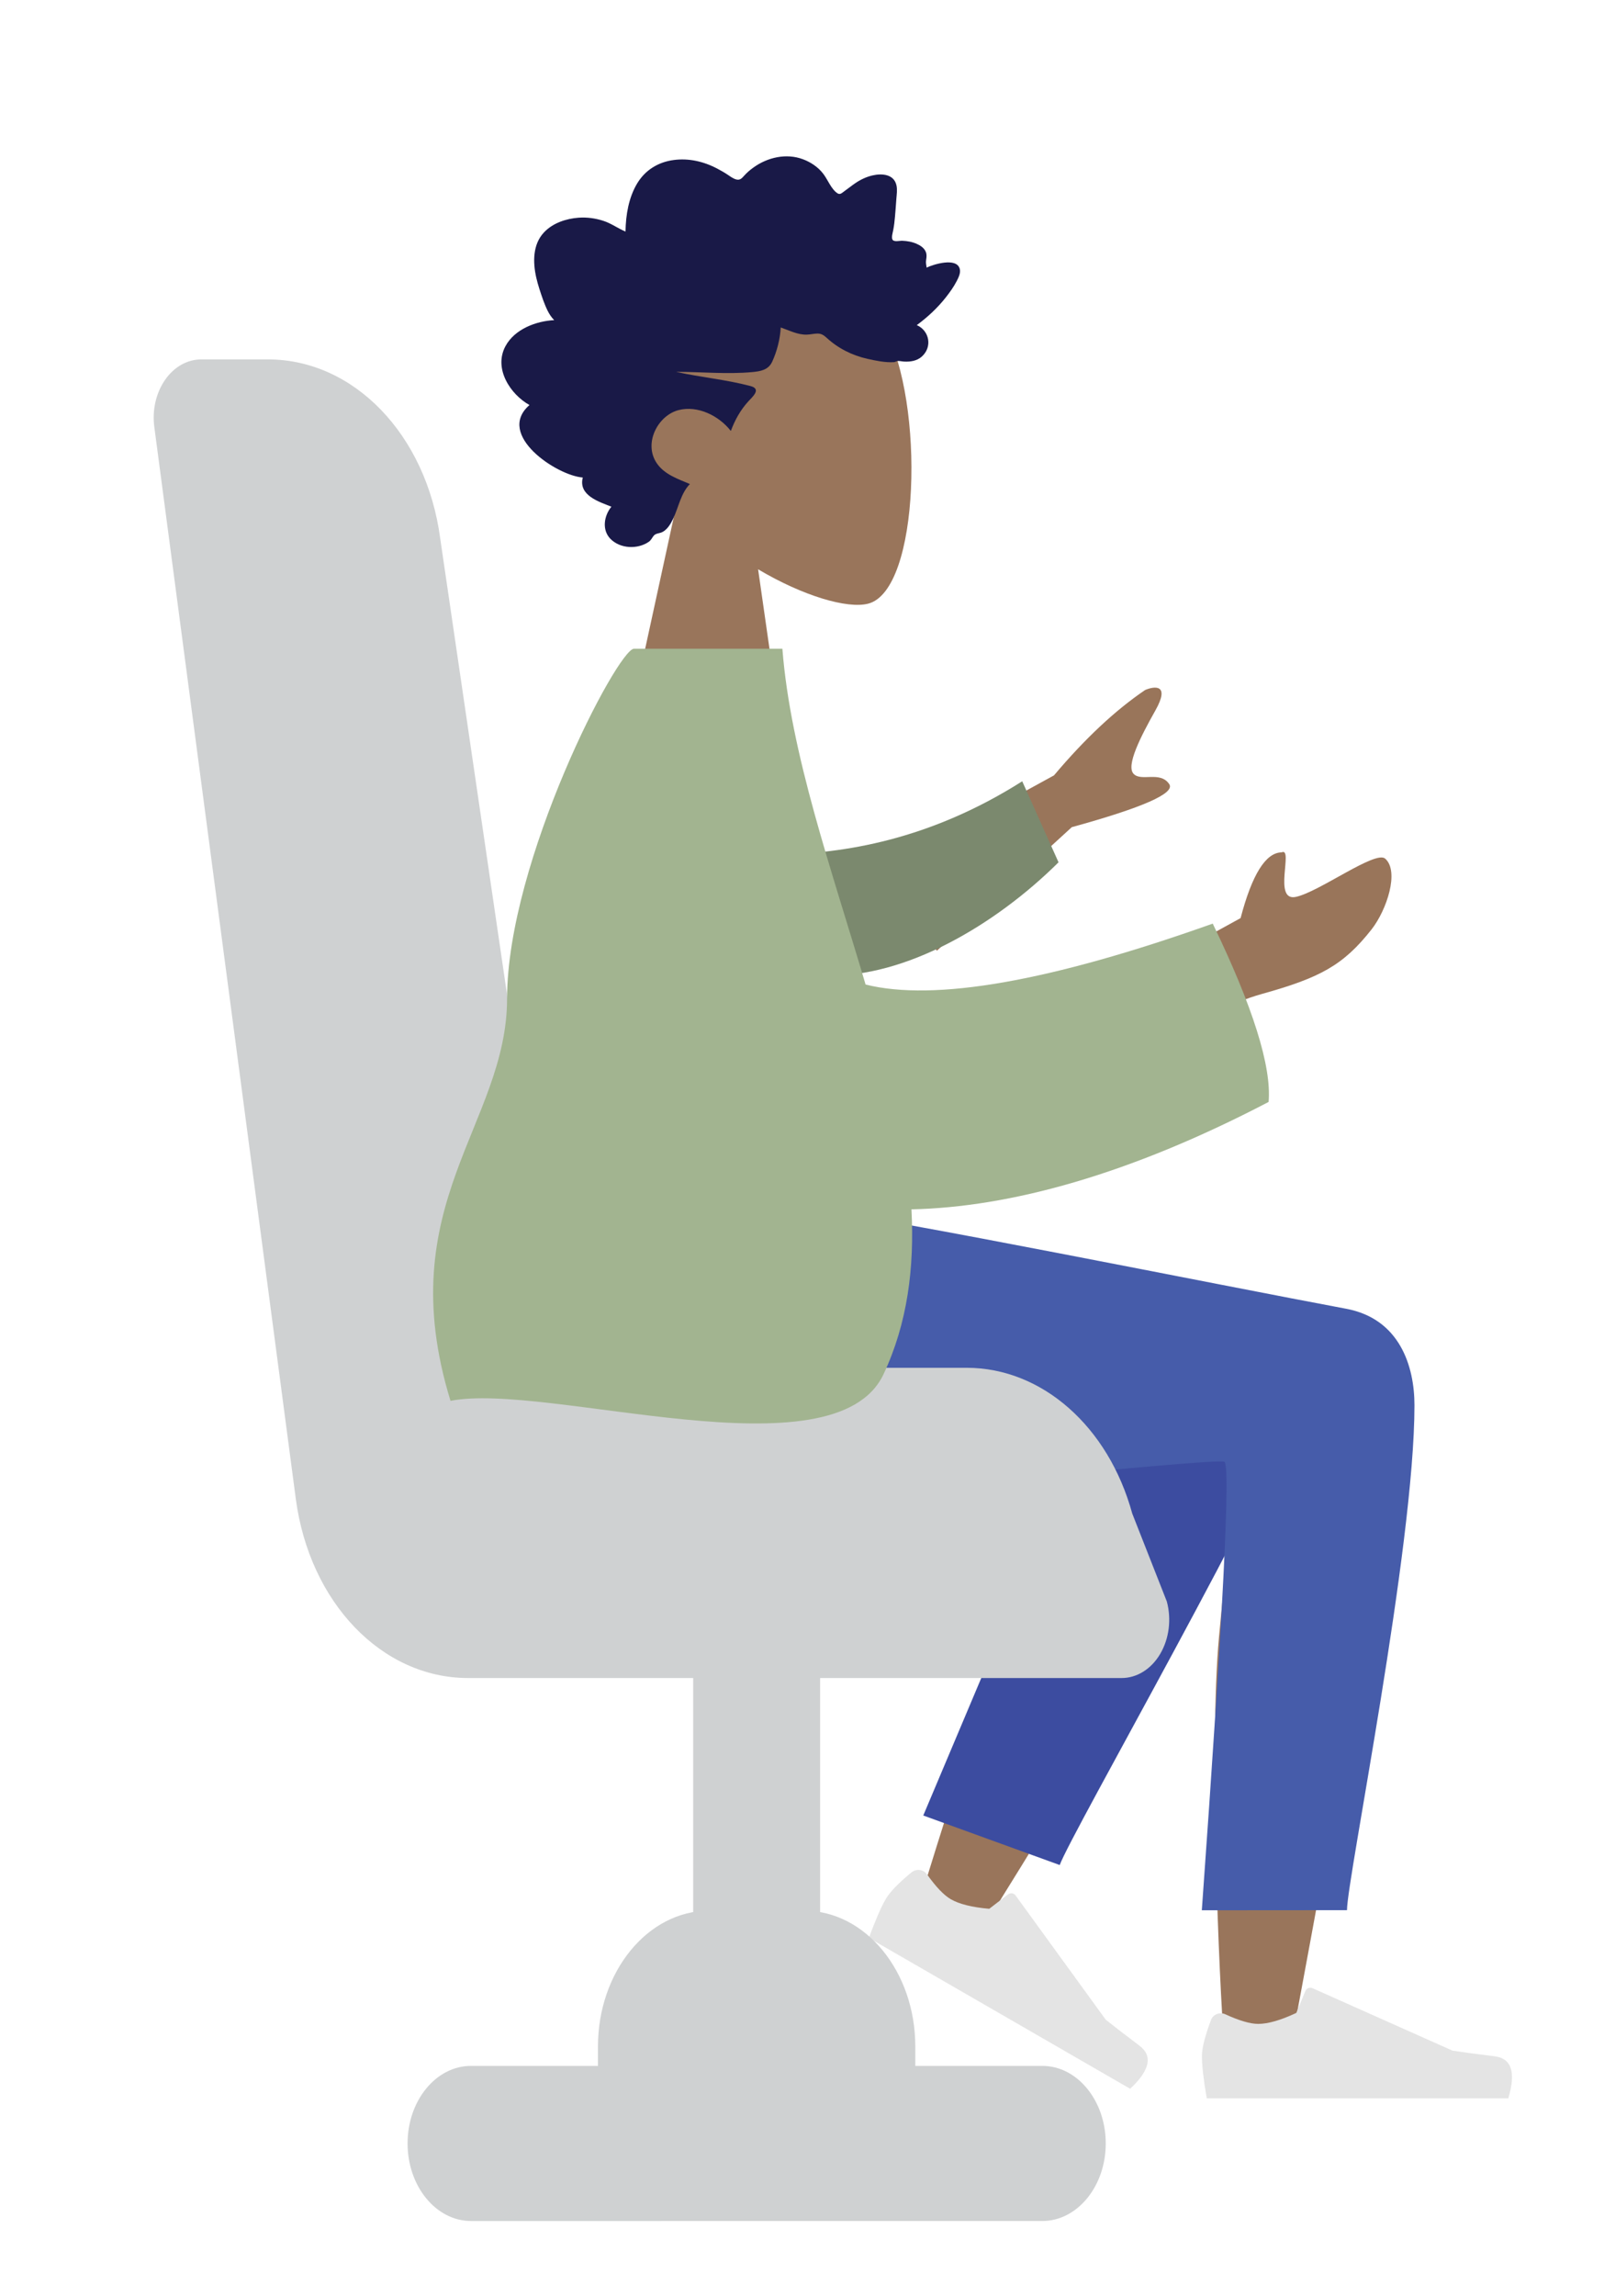 <?xml version="1.0" encoding="utf-8"?>
<!-- Generator: Adobe Illustrator 25.1.0, SVG Export Plug-In . SVG Version: 6.00 Build 0)  -->
<svg version="1.1" id="Layer_1" xmlns="http://www.w3.org/2000/svg" xmlns:xlink="http://www.w3.org/1999/xlink" x="0px" y="0px"
	 viewBox="0 0 300 429.21" style="enable-background:new 0 0 300 429.21;" xml:space="preserve">
<style type="text/css">
	.st0{fill-rule:evenodd;clip-rule:evenodd;fill:#99755B;}
	.st1{fill-rule:evenodd;clip-rule:evenodd;fill:#191947;}
	.st2{fill-rule:evenodd;clip-rule:evenodd;fill:#3C4CA0;}
	.st3{fill-rule:evenodd;clip-rule:evenodd;fill:#E4E4E4;}
	.st4{fill-rule:evenodd;clip-rule:evenodd;fill:#465CAA;}
	.st5{fill:#CFD1D2;}
	.st6{fill-rule:evenodd;clip-rule:evenodd;fill:#99755A;}
	.st7{fill-rule:evenodd;clip-rule:evenodd;fill:#7B896E;}
	.st8{fill-rule:evenodd;clip-rule:evenodd;fill:#A2B490;}
</style>
<g id="humaaans_x2F_sitting-2">
	
		<g id="A-Human_x2F_Sitting" transform="translate(190, 200.5) scale(-1, 1) translate(-190, -200.5) translate(40, 24)">
		<g id="Head_x2F_Front_x2F_Rad" transform="translate(82, 0)">
			<g id="Head" transform="translate(54, 31)">
				<path class="st0" d="M88.12,88.28H56.93l5.28-36.85c-8.42,5-16.69,7.42-20.57,6.43c-9.73-2.47-10.63-37.59-3.1-51.43
					s46.25-19.88,48.2,7.55c0.68,9.52-3.38,18.01-9.36,24.95L88.12,88.28z"/>
			</g>
			<path id="hair" class="st1" d="M154.35,35.85c3.32,0.17,7.37,1.63,9.12,4.88c2.26,4.23-0.97,9.03-4.5,10.99
				c6.42,5.59-5.19,13.23-9.97,13.55c0.88,3.39-3.14,4.56-5.35,5.46c1.39,1.7,1.82,4.35,0.16,6.03c-1.84,1.85-5.07,1.96-7.14,0.54
				c-0.52-0.36-0.62-0.82-1.02-1.23c-0.33-0.33-0.82-0.35-1.23-0.48c-1.12-0.37-1.83-1.58-2.33-2.64c-1.02-2.16-1.43-4.72-3.12-6.46
				c2.17-0.93,4.78-1.77,6.22-3.93c2.49-3.73-0.25-8.92-4.14-9.9c-3.52-0.89-7.49,1.02-9.74,3.91c-0.75-2.04-1.83-3.97-3.28-5.54
				c-0.88-0.95-2.45-2.32-0.39-2.86c4.56-1.21,9.3-1.63,13.9-2.65c-4.75-0.01-9.51,0.48-14.25,0.04c-1.48-0.14-2.99-0.37-3.71-1.93
				c-0.89-1.92-1.5-4.27-1.6-6.41c-1.6,0.55-3.16,1.39-4.89,1.34c-0.65-0.02-1.29-0.19-1.95-0.2c-0.75-0.01-1.2,0.29-1.76,0.8
				c-2.16,1.99-4.8,3.29-7.6,3.92c-1.57,0.35-3.38,0.73-4.98,0.62c-0.24-0.02-0.43-0.16-0.61-0.2c-0.33-0.07-0.93,0.09-1.34,0.1
				c-1.14,0.05-2.35-0.13-3.25-0.93c-2.04-1.82-1.42-4.86,0.93-5.89c-2.01-1.48-3.88-3.21-5.45-5.21c-0.75-0.96-1.48-1.97-2.04-3.07
				c-0.32-0.63-0.74-1.47-0.55-2.21c0.55-2.24,4.94-0.87,6.2-0.26c0.07-0.58,0.19-0.89,0.09-1.47c-0.08-0.48-0.13-0.96,0.05-1.43
				c0.29-0.76,1-1.22,1.67-1.52c0.87-0.4,1.82-0.56,2.76-0.6c0.48-0.02,1.59,0.3,1.84-0.26c0.19-0.45-0.08-1.28-0.16-1.72
				c-0.16-0.84-0.26-1.66-0.33-2.51c-0.1-1.12-0.18-2.24-0.26-3.36c-0.06-0.82-0.2-1.68-0.02-2.5c0.48-2.16,2.79-2.25,4.46-1.87
				c1.14,0.26,2.21,0.76,3.19,1.42c0.7,0.47,1.36,1.01,2.05,1.5c0.46,0.32,0.82,0.76,1.33,0.43c1.19-0.78,1.81-2.55,2.68-3.67
				c0.97-1.26,2.36-2.17,3.79-2.7c3.1-1.16,6.62-0.37,9.3,1.58c0.61,0.44,1.18,0.93,1.69,1.5c0.43,0.48,0.76,0.86,1.43,0.71
				c0.6-0.14,1.13-0.55,1.64-0.89c0.61-0.41,1.25-0.77,1.89-1.11c2.57-1.37,5.4-2.03,8.26-1.64c2.79,0.38,5.24,1.81,6.78,4.36
				c1.6,2.65,2.14,5.9,2.19,9.01c1.42-0.59,2.69-1.54,4.16-2.01c1.48-0.48,3.06-0.69,4.61-0.58c2.32,0.17,4.83,0.98,6.5,2.77
				c2.09,2.24,2.08,5.55,1.42,8.44c-0.33,1.44-0.81,2.84-1.3,4.23C155.9,33.46,155.35,34.86,154.35,35.85"/>
		</g>
		<g id="Bottom_x2F_Sitting_x2F_Skinny-Jeans-1" transform="translate(0, 187)">
			<path id="Skin" class="st0" d="M122.78,36.49c3.91,6.34,13.2,24.34,23.11,45.35c5.79,12.27,13.2,33.31,22.25,63.11l-11.52,5.26
				c-21.21-34.11-36.89-60.31-47.02-78.62c0.81,7.11,1.64,15.08,2.41,23.45c1.86,20.27,0,64.06-1,76.71
				c-0.63,7.95-11.43,6.28-12.44-0.02c-1.01-6.31-20.32-106.05-20.35-127.22c-0.01-7.07,13.81-13.43,22.05-8.48
				C105.92,30,116.63,26.52,122.78,36.49z"/>
			<path id="LegLower" class="st2" d="M141.8,137.67c-2.18-5.98-39.47-70.91-46.8-90.97c-3.23-8.83,23.32-27.17,32.79-11.93
				l39.53,93.64L141.8,137.67z"/>
			
				<g id="Accessories_x2F_Shoe_x2F_Flat-Sneaker" transform="translate(215.5, 133) rotate(30) translate(-215.5, -133) translate(185, 113)">
				<path id="shoe" class="st3" d="M-6.45,48.21c-1.1-0.1-2.08,0.7-2.18,1.8h0c-0.27,2.87-0.78,4.94-1.52,6.23
					c-0.91,1.58-2.69,3.3-5.34,5.15l-4.38-0.58c-0.01,0-0.02,0-0.03,0c-0.55-0.06-1.04,0.34-1.1,0.89l-2.99,28.55
					c-0.77,1.96-1.78,4.41-3.03,7.34c-1.24,2.93,0.6,4.97,5.53,6.12C-3.72,72.95,5.68,56.67,6.73,54.85
					c-2.7-2.25-4.82-3.83-6.39-4.73c-1.28-0.74-3.5-1.37-6.64-1.9C-6.35,48.22-6.4,48.21-6.45,48.21z"/>
			</g>
			<g id="Accessories_x2F_Shoe_x2F_Flat-Sneaker_1_" transform="translate(242, 126)">
				<path id="shoe_1_" class="st3" d="M-128.52,40.55c-0.46-1-1.65-1.44-2.65-0.98v0c-2.62,1.2-4.67,1.8-6.15,1.8
					c-1.83,0-4.2-0.68-7.13-2.05l-1.69-4.09c0-0.01-0.01-0.02-0.01-0.03c-0.22-0.5-0.82-0.73-1.32-0.51l-26.22,11.69
					c-2.09,0.31-4.71,0.66-7.87,1.05c-3.16,0.39-4,3-2.54,7.85c35.51,0,54.31,0,56.4,0c0.6-3.46,0.9-6.09,0.9-7.89
					c0-1.48-0.56-3.72-1.68-6.7C-128.48,40.63-128.5,40.59-128.52,40.55z"/>
			</g>
			<path id="Leg-and-Butt" class="st4" d="M88.24,33.67c23.42-4.37,86.49-17.09,98.59-18.39h59.39
				c-1.01,35.02-13.41,53.93-43.39,53.93c-20.79,0-90.11-7.81-91.84-6.92c-1.16,0.6,0.25,28.54,4.23,83.84l-27.15-0.02
				c-0.01-5.85-12.62-67.82-12.62-94.39C75.45,44.39,78.22,35.54,88.24,33.67z"/>
			<g>
				<path class="st5" d="M252.46,102.71c16.11,0,29.66-14.11,32.22-33.53l26.46-200.37c0.42-3.15-0.32-6.35-2.01-8.79
					c-1.69-2.44-4.17-3.83-6.78-3.83h-12.46c-16.08,0-29.64,14.07-32.22,33.45L234.94,44.71H159.2c-14.07,0-26.51,10.96-30.97,27.26
					l-6.46,16.42c-0.9,3.32-0.44,6.97,1.23,9.8c1.66,2.84,4.36,4.52,7.22,4.52L252.46,102.71L252.46,102.71z"/>
				<path class="st5" d="M186.61,157.09h23.74V95.46h-23.74V157.09z"/>
				<path class="st5" d="M228.16,189.72v-18.13c0-13.99-9.32-25.38-20.77-25.38h-17.81c-11.46,0-20.77,11.38-20.77,25.38v18.13
					c0,6,3.99,10.88,8.9,10.88h41.55C224.17,200.59,228.16,195.72,228.16,189.72z"/>
				<path class="st5" d="M263.77,189.72c0-8-5.31-14.5-11.87-14.5H145.06c-6.56,0-11.87,6.5-11.87,14.5s5.31,14.5,11.87,14.5H251.9
					C258.46,204.22,263.77,197.72,263.77,189.72z"/>
			</g>
		</g>
		<g id="Body_x2F_Pointing-Forward" transform="translate(22, 82)">
			<path id="Skin_1_" class="st6" d="M142.76,71.73l-25.22-23.09c-13.29-3.66-19.36-6.34-18.23-8.04c1.7-2.54,5.26-0.4,6.68-1.94
				c1.43-1.53-1.29-6.88-4.09-11.85c-2.8-4.97,0.19-4.54,1.91-3.82c5.6,3.79,11.29,9.12,17.06,15.97l34.71,19.01L142.76,71.73z
				 M100.35,89.32c-6.58-4.75-12.71-7.92-18.37-9.5c-10.83-3.02-15.21-5.33-20.51-12.07c-2.83-3.61-5.24-10.86-2.54-13.23
				c1.82-1.6,12.4,6.27,16.73,7.16s0.35-9.39,2.64-8.33c2.98,0.05,5.53,4.15,7.67,12.29l15.25,8.38L100.35,89.32z"/>
			<path id="Sleeve" class="st7" d="M163.4,76.37c-14.67,0.41-31.45-9.32-43.38-21.16l6.79-15.15
				c17.3,10.98,33.51,13.55,45.67,13.68C180.87,62.07,174.96,76.05,163.4,76.37z"/>
			<path id="Clothes" class="st8" d="M171.67,15.28h27.75c3.04,0,23.72,39.64,23.74,65.4c0.02,23.52,21.9,38.45,10.58,75.21
				c-18.07-3.56-71.82,14.52-81-5c-4.46-9.49-5.79-19.88-5.21-30.8c-18.4-0.4-40.74-6.47-66.8-20.08
				c-0.57-6.64,2.92-17.75,10.45-33.34c30.38,10.81,52.02,14.61,64.93,11.39C162.44,56.62,170.14,34.95,171.67,15.28z"/>
		</g>
	</g>
</g>
</svg>
